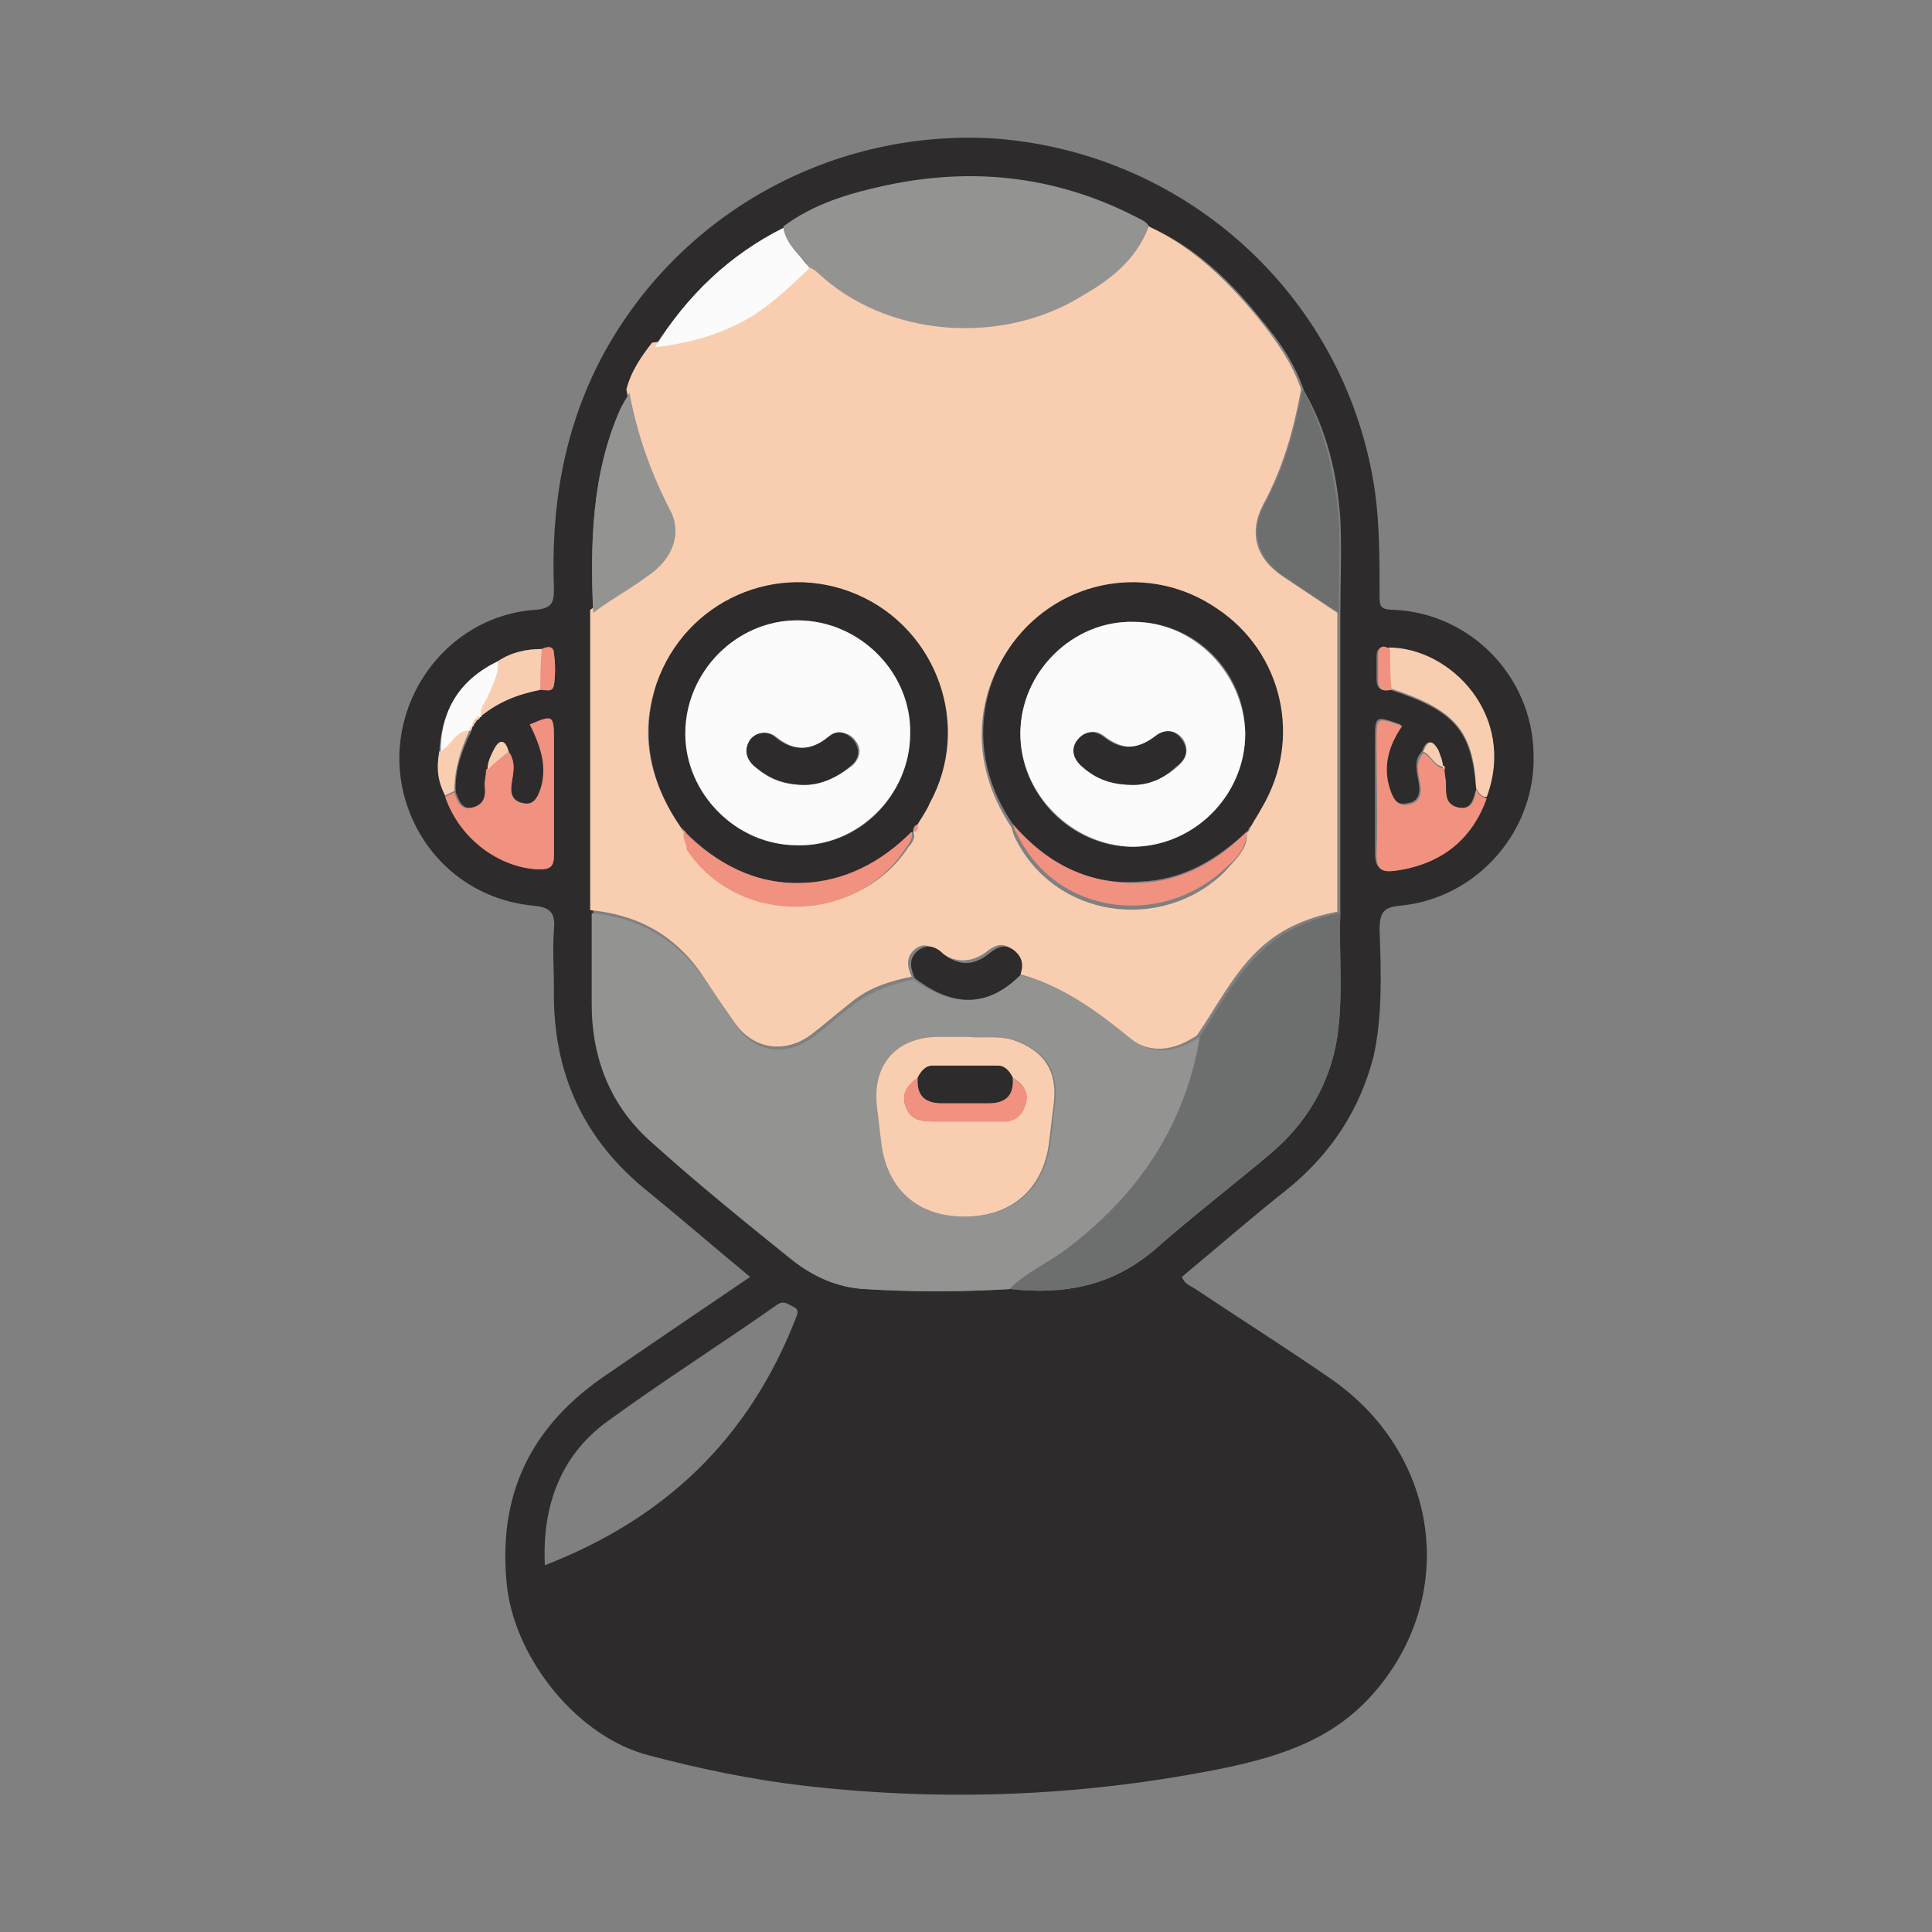<?xml version="1.0" encoding="utf-8"?>
<!-- Generator: Adobe Illustrator 25.1.0, SVG Export Plug-In . SVG Version: 6.00 Build 0)  -->
<svg version="1.1" id="Layer_1" xmlns="http://www.w3.org/2000/svg" xmlns:xlink="http://www.w3.org/1999/xlink" x="0px" y="0px"
	 viewBox="0 0 128 128" style="enable-background:new 0 0 128 128;" xml:space="preserve">
<rect x="0" y="0" width="128" height="128" fill="#808080" stroke="none"/>
<style type="text/css">
	.st0{fill:#0B0908;}
	.st1{fill:#DFE0DF;}
	.st2{fill:#C8C6C5;}
	.st3{fill:#F8981D;}
	.st4{fill:#F8991D;}
	.st5{fill:#E38024;}
	.st6{fill:#F8A84F;}
	.st7{fill:#F8981E;}
	.st8{fill:#F7981E;}
	.st9{fill:#E48225;}
	.st10{fill:#F9A94E;}
	.st11{fill:#EB8423;}
	.st12{fill:#F8A84E;}
	.st13{fill:#F0A34B;}
	.st14{fill:#080604;}
	.st15{fill:#D2965A;}
	.st16{fill:#B5814D;}
	.st17{fill:#563B2A;}
	.st18{fill:#F8D5CA;}
	.st19{fill:#F06870;}
	.st20{fill:#5CABDE;}
	.st21{fill:#5E5D74;}
	.st22{fill:#FCCC94;}
	.st23{fill:#FABF85;}
	.st24{fill:#E85956;}
	.st25{fill:#EC3F74;}
	.st26{fill:#F9A869;}
	.st27{fill:#676698;}
	.st28{fill:#F8B275;}
	.st29{fill:#DDE7F4;}
	.st30{fill:#F9AD6F;}
	.st31{fill:#6E6C9E;}
	.st32{fill:#A4B2D9;}
	.st33{fill:#8695CA;}
	.st34{fill:#909FD0;}
	.st35{fill:#7F7EAF;}
	.st36{fill:#EDE112;}
	.st37{fill:#916B60;}
	.st38{fill:#EC3A34;}
	.st39{fill:#F5948E;}
	.st40{fill:#B95B5E;}
	.st41{fill:#F2938E;}
	.st42{fill:#7D99C0;}
	.st43{fill:#496D91;}
	.st44{fill:#92A6A4;}
	.st45{fill:#FCFBFB;}
	.st46{fill:#FAD7CB;}
	.st47{fill:#5F7D79;}
	.st48{fill:#F09389;}
	.st49{fill:#FDC510;}
	.st50{fill:#F49547;}
	.st51{fill:#CBCBCB;}
	.st52{fill:#5D5C73;}
	.st53{fill:#B2DFEB;}
	.st54{fill:#423F50;}
	.st55{fill:#0B0909;}
	.st56{fill:#ED2F38;}
	.st57{fill:#EAE8E7;}
	.st58{fill:#070404;}
	.st59{fill:#F3F3F5;}
	.st60{fill:#737A94;}
	.st61{fill:#FFFFFF;}
	.st62{fill:#2D2B2B;}
	.st63{fill:#F9CEB0;}
	.st64{fill:#939392;}
	.st65{fill:#6D6E6E;}
	.st66{fill:#F19180;}
	.st67{fill:#FCC981;}
	.st68{fill:#C6E4F7;}
	.st69{fill:#42486F;}
	.st70{fill:#FBE0D3;}
	.st71{fill:#E6B77D;}
	.st72{fill:#CEA67A;}
	.st73{fill:#103A55;}
	.st74{fill:#FBB74B;}
	.st75{fill:#DCE2E3;}
	.st76{fill:#FAF9F9;}
	.st77{fill:#F0574D;}
	.st78{fill:#8DCAD5;}
	.st79{fill:#9586A3;}
	.st80{fill:#FFD873;}
	.st81{fill:#F26D5A;}
	.st82{fill:#2C465A;}
	.st83{fill:#EE3D64;}
	.st84{fill:#543D81;}
	.st85{fill:#4E68B1;}
	.st86{fill:#4F324E;}
	.st87{fill:#FFE150;}
	.st88{fill:#68BC46;}
	.st89{fill:#283136;}
	.st90{fill:#253234;}
	.st91{fill:#FDC44D;}
	.st92{fill:#666666;}
	.st93{fill:#555555;}
	.st94{fill:#3B3B3B;}
	.st95{fill:#AEAEB7;}
	.st96{fill:#FCFCFB;}
	.st97{fill:#E2E2F0;}
	.st98{fill:#505050;}
	.st99{fill:#767676;}
	.st100{fill:#EE4031;}
	.st101{fill:#0A0B0B;}
	.st102{fill:#E7ECF1;}
	.st103{fill:#AEC1CC;}
	.st104{fill:#040505;}
	.st105{fill:#020202;}
	.st106{fill:#EF4963;}
	.st107{fill:#E5E8EC;}
</style>
<g id="SxhZ4Y.tif_1_">
	<g>
		<path class="st62" d="M49.7,84.6c-2.3-1.9-4.5-3.8-6.7-5.6c-4.4-3.5-6.4-8-6.3-13.5c0-1.3-0.1-2.6,0-3.9c0.1-1.1-0.2-1.5-1.4-1.6
			c-4.1-0.4-7.4-3.2-8.5-7.2c-1.6-5.9,2.6-12,8.7-12.4c1.1-0.1,1.2-0.5,1.2-1.4c-0.2-5.3,0.6-10.4,3.1-15.2
			c5.1-9.7,15.5-15.4,26.4-14.6C79,10.3,89.3,20,91.1,32.6c0.3,2.2,0.3,4.5,0.3,6.8c0,0.7,0,1,0.9,1c5.1,0.2,9.2,4.4,9.3,9.5
			c0.2,5.1-3.7,9.6-8.8,10.1c-1.1,0.1-1.4,0.4-1.4,1.6c0.1,2.8,0.2,5.7-0.4,8.4c-0.9,3.5-2.8,6.4-5.6,8.7c-2.4,1.9-4.7,3.9-7.1,5.9
			c0.2,0.5,0.6,0.6,0.9,0.8c3,2,6,3.9,8.9,5.9c7.3,5,8.6,14.5,2.8,21c-2.6,2.9-5.9,4-9.6,4.8c-9.3,1.9-18.6,2.3-28.1,1.2
			c-3.4-0.4-6.8-1.1-10.2-2c-4.7-1.2-8.8-6.3-9.4-11.1c-0.7-6.2,1.6-10.8,6.7-14.2C43.5,88.8,46.6,86.7,49.7,84.6z M31.3,48.1
			C31.3,48.1,31.3,48.1,31.3,48.1c0.1-0.1,0.2-0.2,0.3-0.4l0,0c0.1-0.1,0.1-0.2,0.2-0.2l0,0c1.2-1,2.5-1.5,4-1.8
			c0.3,0,0.8,0.2,0.9-0.3c0.1-0.7,0.1-1.4,0-2.1c0-0.5-0.4-0.5-0.8-0.3c-1,0-2,0.2-2.9,0.8c-2.5,1.3-3.8,3.3-3.9,6.1
			c-0.1,1,0,2,0.4,2.9c1,2.7,3.6,4.7,6.2,4.8c0.8,0,1-0.2,1-1c0-2.5,0-5,0-7.5c0-1.7-0.1-1.7-1.6-1.1c1,1.7,1.2,3,0.7,4.3
			c-0.2,0.6-0.5,1.1-1.2,0.9c-0.7-0.2-0.8-0.7-0.7-1.3c0.1-0.7,0.3-1.4-0.2-2.1c-0.3-0.8-0.6-0.9-1-0.1c-0.2,0.4-0.4,0.8-0.4,1.3
			c0,0.3-0.1,0.6-0.1,1c0,0.7,0,1.3-0.8,1.5c-0.8,0.2-1-0.5-1.2-1c-0.1-1.4,0.4-2.8,1-4l0,0C31.2,48.4,31.3,48.3,31.3,48.1z
			 M95.5,50.8L95.5,50.8c0.1-0.4-0.1-0.7-0.3-1.1c-0.4-0.7-0.7-0.7-1,0.1c-0.6,0.6-0.3,1.4-0.2,2.1c0.1,0.6,0,1.2-0.7,1.3
			c-0.8,0.2-1.1-0.3-1.3-1c-0.5-1.5,0-2.9,0.8-4.2c-1.7-0.6-1.7-0.6-1.7,1c0,2.5,0,5,0,7.5c0,1,0.3,1.2,1.2,1.1c2.9-0.4,5-2,6.1-4.8
			c2-5.4-2.4-9.9-6.4-9.8c-0.5-0.2-0.8-0.1-0.8,0.5c0,0.5,0,1,0,1.5c0,0.7,0.4,0.8,0.9,0.7c4.3,1.4,5.4,2.7,5.7,6.6
			c-0.2,0.6-0.3,1.4-1.2,1.2c-0.8-0.2-0.9-0.8-0.8-1.5c0-0.3-0.1-0.6-0.1-1C95.7,50.9,95.8,50.7,95.5,50.8z M51.9,15.1
			c-3.6,1.8-6.3,4.5-8.5,7.8c-0.7,1-1.4,2-1.7,3.1c-0.2,0.4-0.4,0.7-0.6,1.1c-1.9,4.3-2,8.9-1.8,13.5c0,6.6,0,13.2,0,19.9
			c0,2,0,4,0,6c0,3.7,1.3,6.9,4.1,9.3c3,2.6,6.1,5.2,9.2,7.7c1.3,1.1,3,1.8,4.7,1.9c3.2,0.2,6.4,0.2,9.7,0c3.5,0.4,6.7-0.2,9.5-2.6
			c2.5-2.2,5.1-4.2,7.6-6.3c2.4-2,4-4.6,4.5-7.8c0.4-2.7,0.1-5.5,0.2-8.2c0-6.6,0-13.2,0-19.8c0-2.1,0.1-4.2,0-6.3
			c-0.2-3-0.9-5.9-2.4-8.5c-0.6-1.8-1.7-3.4-2.9-4.8c-2-2.5-4.3-4.7-7.2-6c-0.2-0.1-0.3-0.3-0.5-0.4c-5.4-2.8-11.1-3.6-17.1-2.3
			C56.2,12.9,53.9,13.6,51.9,15.1z M36.1,103.7c8-3.1,13.5-8.4,16.6-16.3c0.1-0.3,0.3-0.6-0.1-0.8c-0.4-0.2-0.7-0.5-1.2-0.1
			c-3.7,2.6-7.5,5-11.2,7.7C37.2,96.4,35.9,99.7,36.1,103.7z"/>
		<path class="st63" d="M76.1,15c3,1.4,5.2,3.6,7.2,6c1.2,1.5,2.3,3,2.9,4.8c-0.5,2.7-1.2,5.2-2.5,7.6c-1,1.9-0.5,3.6,1.3,4.8
			c1.2,0.8,2.4,1.6,3.6,2.4c0,6.6,0,13.2,0,19.8c-2.1,0.4-3.9,1.2-5.4,2.7c-1.6,1.6-2.6,3.6-3.9,5.5c-1.5,1-3.1,1.3-4.6,0.1
			c-2.2-1.8-4.5-3.5-7.3-4.2c0.2-0.7,0.2-1.3-0.5-1.7c-0.6-0.4-1.1-0.1-1.6,0.3c-1,0.7-2,0.7-3,0c-0.6-0.4-1.1-0.7-1.7-0.2
			c-0.6,0.5-0.5,1.2-0.2,1.8c-1.4,0.3-2.8,0.7-4,1.7c-0.9,0.7-1.7,1.4-2.6,2.1c-1.7,1.3-3.8,1.1-5.1-0.7c-0.7-1-1.4-2-2.1-3.1
			c-1.8-2.7-4.3-4.1-7.5-4.4c0-6.6,0-13.2,0-19.9c1.2-0.8,2.5-1.6,3.7-2.5c1.5-1.1,2.1-2.8,1.4-4.3c-1.3-2.5-2.2-5.1-2.7-7.8
			c0.3-1.2,1-2.2,1.7-3.1c1.8-0.2,3.5-0.6,5.2-1.4c1.9-0.9,3.4-2.4,5-3.8c0.2,0.1,0.4,0.2,0.5,0.3c4.7,4.3,12.3,4.9,17.6,1.6
			C73.6,18.5,75.3,17.1,76.1,15z M60.5,55.1c0.3,0,0.3-0.2,0.3-0.5c0.3-0.5,0.5-0.9,0.8-1.4c2.7-5.1,0.5-11.5-4.8-13.8
			c-5.3-2.3-11.4,0.4-13.3,5.9c-1.2,3.4-0.4,6.6,1.6,9.5c0.1,0.1,0.2,0.2,0.3,0.3l0,0c-0.1,0.4,0.1,0.8,0.3,1.1
			c3.3,5.1,11.2,5,14.5-0.1C60.4,55.9,60.7,55.5,60.5,55.1L60.5,55.1z M82.6,55.2c0.1-0.1,0.2-0.2,0.2-0.3c0.2-0.4,0.5-0.8,0.7-1.2
			c2.7-4.5,1.3-10.3-3-13.2c-4.4-3-10.3-1.9-13.5,2.3c-2.2,2.9-3,7.5,0,12c0.1,0.2,0.1,0.4,0.2,0.6c2.6,5.5,9.8,6.4,13.9,2.4
			C81.9,56.9,82.7,56.2,82.6,55.2C82.7,55.1,82.6,55.2,82.6,55.2z"/>
		<path class="st64" d="M67.6,64.6c2.8,0.7,5.1,2.4,7.3,4.2c1.5,1.2,3.1,0.9,4.6-0.1c-1,5.9-4.1,10.5-8.9,14.1
			c-1.2,0.9-2.7,1.5-3.7,2.6c-3.2,0.2-6.5,0.2-9.7,0c-1.7-0.1-3.3-0.8-4.7-1.9c-3.1-2.5-6.2-5-9.2-7.7c-2.8-2.4-4.1-5.6-4.1-9.3
			c0-2,0-4,0-6c3.2,0.3,5.7,1.8,7.5,4.4c0.7,1,1.4,2.1,2.1,3.1c1.3,1.8,3.3,2,5.1,0.7c0.9-0.7,1.7-1.4,2.6-2.1
			c1.2-0.9,2.5-1.4,4-1.7C63.2,66.8,65.5,66.7,67.6,64.6z M64.2,68.7c-0.9,0-1.5,0-2.1,0c-2.7,0.1-4.3,1.9-3.9,4.6
			c0.1,0.8,0.2,1.7,0.3,2.5c0.4,3,2.4,4.8,5.5,4.8c3.1,0,5.2-1.8,5.6-4.9c0.1-0.8,0.2-1.7,0.3-2.5c0.3-2.2-0.6-3.6-2.7-4.3
			C66.1,68.6,65.1,68.8,64.2,68.7z"/>
		<path class="st64" d="M76.1,15c-0.8,2.2-2.5,3.5-4.4,4.6c-5.3,3.3-13,2.8-17.6-1.6c-0.1-0.1-0.3-0.2-0.5-0.3
			c-0.5-0.9-1.6-1.5-1.7-2.7c2-1.5,4.4-2.2,6.7-2.7c6-1.3,11.7-0.6,17.1,2.3C75.9,14.7,76,14.8,76.1,15z"/>
		<path class="st65" d="M66.9,85.4c1.1-1.1,2.5-1.7,3.7-2.6c4.8-3.6,7.9-8.2,8.9-14.1c1.2-1.9,2.3-3.9,3.9-5.5
			c1.5-1.5,3.3-2.3,5.4-2.7c-0.1,2.7,0.2,5.5-0.2,8.2c-0.5,3.2-2.1,5.7-4.5,7.8c-2.5,2.1-5.2,4.1-7.6,6.3
			C73.6,85.2,70.4,85.8,66.9,85.4z"/>
		<path class="st65" d="M88.7,40.6c-1.2-0.8-2.4-1.6-3.6-2.4c-1.8-1.2-2.3-3-1.3-4.8c1.3-2.4,2-5,2.5-7.6c1.5,2.7,2.1,5.6,2.4,8.5
			C88.8,36.4,88.7,38.5,88.7,40.6z"/>
		<path class="st64" d="M41.7,26c0.5,2.7,1.4,5.3,2.7,7.8c0.8,1.5,0.2,3.2-1.4,4.3c-1.2,0.9-2.5,1.6-3.7,2.5
			c-0.2-4.6-0.1-9.2,1.8-13.5C41.3,26.7,41.5,26.4,41.7,26z"/>
		<path class="st66" d="M95.7,51c0,0.3,0.1,0.6,0.1,1c0,0.7,0,1.3,0.8,1.5c1,0.2,1.1-0.6,1.2-1.2c0.1,0.3,0.3,0.5,0.7,0.6
			c-1,2.8-3.1,4.4-6.1,4.8c-0.9,0.1-1.2-0.1-1.2-1.1c0.1-2.5,0-5,0-7.5c0-1.6,0-1.6,1.7-1c-0.9,1.3-1.3,2.7-0.8,4.2
			c0.2,0.6,0.5,1.2,1.3,1c0.7-0.2,0.8-0.7,0.7-1.3c-0.1-0.7-0.4-1.4,0.2-2.1c0.5,0.2,0.7,0.9,1.3,1c0,0,0,0,0,0
			C95.6,50.9,95.6,50.9,95.7,51z"/>
		<path class="st66" d="M33.7,49.8c0.5,0.7,0.3,1.4,0.2,2.1c-0.1,0.6,0,1.2,0.7,1.3c0.7,0.2,1-0.3,1.2-0.9c0.4-1.3,0.2-2.5-0.7-4.3
			c1.6-0.7,1.6-0.6,1.6,1.1c0,2.5,0,5,0,7.5c0,0.8-0.2,1-1,1c-2.7-0.1-5.3-2.1-6.2-4.8c0.2-0.1,0.4-0.2,0.6-0.3
			c0.2,0.6,0.4,1.2,1.2,1c0.8-0.2,0.9-0.8,0.8-1.5c0-0.3,0.1-0.6,0.1-1C32.7,50.6,33.2,50.2,33.7,49.8z"/>
		<path class="st45" d="M51.9,15.1c0.2,1.2,1.2,1.8,1.7,2.7c-1.5,1.4-3,2.9-5,3.8c-1.7,0.8-3.4,1.2-5.2,1.4
			C45.5,19.6,48.3,16.9,51.9,15.1z"/>
		<path class="st63" d="M98.5,52.8c-0.3,0-0.5-0.2-0.7-0.6c-0.2-3.8-1.4-5.2-5.7-6.6c0-0.9,0-1.8-0.1-2.7
			C96.1,42.9,100.5,47.4,98.5,52.8z"/>
		<path class="st63" d="M33,43.8c0.9-0.6,1.9-0.8,2.9-0.8c0,0.9,0,1.8-0.1,2.7c-1.5,0.3-2.8,0.8-4,1.8c-0.2-0.5,0.2-0.9,0.4-1.3
			C32.6,45.4,33.1,44.7,33,43.8z"/>
		<path class="st45" d="M33,43.8c0.1,0.9-0.4,1.6-0.7,2.4c-0.2,0.4-0.6,0.8-0.4,1.3c0,0,0,0,0,0c-0.2,0-0.3,0.1-0.2,0.2c0,0,0,0,0,0
			c-0.3-0.1-0.4,0.1-0.3,0.4c0,0,0,0,0,0c-0.2,0-0.2,0.1-0.2,0.3c0,0,0,0,0,0c-1,0.1-1.2,1.1-2,1.4C29.2,47,30.5,45,33,43.8z"/>
		<path class="st63" d="M29.1,49.8c0.8-0.3,1-1.4,2-1.4c-0.6,1.3-1,2.6-1,4c-0.2,0.1-0.4,0.2-0.6,0.3C29,51.8,28.9,50.9,29.1,49.8z"
			/>
		<path class="st66" d="M92.1,43c0,0.9,0,1.8,0.1,2.7c-0.5,0.1-0.9,0.1-0.9-0.7c0-0.5,0-1,0-1.5C91.3,42.8,91.6,42.7,92.1,43z"/>
		<path class="st66" d="M35.8,45.7c0-0.9,0-1.8,0.1-2.7c0.4-0.2,0.8-0.2,0.8,0.3c0.1,0.7,0.1,1.4,0,2.1
			C36.6,45.9,36.2,45.7,35.8,45.7z"/>
		<path class="st63" d="M33.7,49.8c-0.5,0.4-1,0.8-1.4,1.2c0-0.5,0.2-0.9,0.4-1.3C33.1,48.9,33.5,49,33.7,49.8z"/>
		<path class="st63" d="M95.6,50.8c-0.6-0.1-0.8-0.8-1.3-1c0.3-0.8,0.6-0.8,1-0.1C95.4,50,95.6,50.4,95.6,50.8z"/>
		<path class="st63" d="M31.3,48.1c0-0.2,0-0.4,0.3-0.4C31.5,47.9,31.4,48,31.3,48.1z"/>
		<path class="st63" d="M31.6,47.7c-0.1-0.2,0-0.3,0.2-0.2C31.8,47.6,31.7,47.7,31.6,47.7z"/>
		<path class="st63" d="M95.7,51c-0.1-0.1-0.1-0.2-0.2-0.3C95.8,50.7,95.7,50.9,95.7,51z"/>
		<path class="st63" d="M31.1,48.4c0-0.2,0.1-0.3,0.2-0.3C31.3,48.3,31.2,48.4,31.1,48.4z"/>
		<path class="st62" d="M45.1,54.8c-2-2.9-2.7-6.1-1.6-9.5c1.9-5.5,8-8.2,13.3-5.9c5.3,2.3,7.6,8.7,4.8,13.8
			c-0.2,0.5-0.5,0.9-0.8,1.4c-0.2,0.1-0.3,0.2-0.3,0.5c0,0,0,0,0,0c-2,2-4.4,3.4-7.3,3.4c-3.1,0.1-5.7-1.2-7.8-3.4c0,0,0,0,0,0
			C45.2,55.1,45.2,55,45.1,54.8z M60.3,48.6c0-4.1-3.4-7.5-7.4-7.5c-4.1,0-7.5,3.4-7.4,7.5c0,4.1,3.3,7.4,7.4,7.4
			C56.9,56.1,60.3,52.7,60.3,48.6z"/>
		<path class="st62" d="M67.1,54.6c-3-4.4-2.2-9,0-12c3.2-4.3,9.1-5.3,13.5-2.3c4.4,2.9,5.7,8.7,3,13.2c-0.2,0.4-0.5,0.8-0.7,1.2
			c-0.1,0.1-0.2,0.2-0.2,0.3c0,0,0,0,0,0c-2,1.9-4.3,3.3-7.1,3.4C72.1,58.7,69.4,57.2,67.1,54.6z M67.6,48.6c0,4.1,3.4,7.5,7.4,7.5
			c4.1,0,7.5-3.4,7.5-7.5c0-4.1-3.3-7.4-7.4-7.4C71.1,41.1,67.7,44.5,67.6,48.6z"/>
		<path class="st66" d="M67.1,54.6c2.2,2.6,5,4,8.4,3.9c2.8-0.1,5.1-1.4,7.1-3.4c0,1.1-0.7,1.8-1.4,2.4c-4.2,4-11.3,3.2-13.9-2.4
			C67.2,55,67.2,54.8,67.1,54.6z"/>
		<path class="st66" d="M45.3,55.1c2.2,2.1,4.7,3.5,7.8,3.4c2.9-0.1,5.3-1.4,7.3-3.4c0.1,0.5-0.2,0.8-0.4,1.1
			c-3.3,5.1-11.1,5.2-14.5,0.1C45.5,55.9,45.2,55.6,45.3,55.1z"/>
		<path class="st62" d="M67.6,64.6c-2.1,2.1-4.4,2.2-7,0.2c-0.3-0.7-0.4-1.3,0.2-1.8c0.6-0.5,1.2-0.3,1.7,0.2c1,0.8,2,0.8,3,0
			c0.5-0.4,1-0.7,1.6-0.3C67.8,63.4,67.8,64,67.6,64.6z"/>
		<path class="st66" d="M60.5,55.1c0-0.2,0.1-0.4,0.3-0.5C60.8,54.9,60.8,55.1,60.5,55.1z"/>
		<path class="st66" d="M45.1,54.8c0.1,0.1,0.2,0.2,0.3,0.3C45.2,55.1,45.2,55,45.1,54.8z"/>
		<path class="st66" d="M82.6,55.2c0.1-0.1,0.2-0.2,0.2-0.3C82.8,55,82.7,55.1,82.6,55.2z"/>
		<path class="st63" d="M64.2,68.7c0.8,0.1,1.9-0.1,2.9,0.2c2.1,0.7,3,2.1,2.7,4.3c-0.1,0.8-0.2,1.7-0.3,2.5
			c-0.4,3.1-2.5,4.9-5.6,4.9c-3.1,0-5.1-1.8-5.5-4.8c-0.1-0.8-0.2-1.7-0.3-2.5c-0.3-2.7,1.2-4.5,3.9-4.6
			C62.7,68.7,63.4,68.7,64.2,68.7z M60.8,71.4c-0.7,0.5-1.1,1.1-0.8,1.9c0.3,0.9,1,1,1.8,1c1.4,0,2.9,0,4.3,0c0.9,0,1.5-0.2,1.8-1
			c0.3-0.9-0.1-1.5-0.8-1.9c-0.2-0.4-0.5-0.8-1-0.8c-1.4,0-2.9,0-4.3,0C61.3,70.6,61,71,60.8,71.4z"/>
		<path class="st45" d="M60.3,48.6c0,4.1-3.5,7.5-7.5,7.4c-4,0-7.4-3.4-7.4-7.4c0-4.1,3.4-7.5,7.4-7.5C57,41.1,60.4,44.6,60.3,48.6z
			 M53.3,52c1.1,0,2.2-0.5,3.2-1.3c0.5-0.5,0.6-1.1,0.2-1.6c-0.4-0.6-1.1-0.7-1.7-0.3c-1.2,1-2.4,1-3.6,0c-0.5-0.4-1.2-0.3-1.6,0.2
			c-0.5,0.6-0.4,1.2,0.2,1.7C50.8,51.6,51.9,52,53.3,52z"/>
		<path class="st45" d="M67.6,48.6c0-4.1,3.5-7.5,7.5-7.4c4,0,7.3,3.4,7.4,7.4c0,4.1-3.4,7.5-7.5,7.5C71,56,67.6,52.6,67.6,48.6z
			 M75.1,52c0.9,0,2-0.4,2.9-1.2c0.6-0.5,0.8-1.1,0.4-1.8c-0.5-0.7-1.2-0.7-1.8-0.2c-1.2,0.9-2.2,0.9-3.4,0
			c-0.6-0.5-1.2-0.4-1.7,0.2c-0.5,0.6-0.3,1.3,0.3,1.8C72.6,51.6,73.7,52,75.1,52z"/>
		<path class="st62" d="M60.8,71.4c0.2-0.4,0.5-0.8,1-0.8c1.4,0,2.9,0,4.3,0c0.5,0,0.8,0.4,1,0.8c0.1,1.2-0.5,1.7-1.6,1.7
			c-1,0-2.1,0-3.1,0C61.3,73.1,60.7,72.6,60.8,71.4z"/>
		<path class="st66" d="M60.8,71.4c-0.1,1.2,0.5,1.7,1.6,1.7c1,0,2.1,0,3.1,0c1.1,0,1.7-0.5,1.6-1.7c0.7,0.5,1.2,1,0.8,1.9
			c-0.3,0.9-1,1.1-1.8,1c-1.4,0-2.9,0-4.3,0c-0.8,0-1.5-0.1-1.8-1C59.7,72.4,60.1,71.9,60.8,71.4z"/>
		<path class="st62" d="M53.3,52c-1.4,0-2.5-0.5-3.4-1.3c-0.5-0.5-0.6-1.1-0.2-1.7c0.4-0.5,1.1-0.6,1.6-0.2c1.2,1,2.4,1,3.6,0
			c0.6-0.5,1.2-0.3,1.7,0.3c0.4,0.6,0.3,1.2-0.2,1.6C55.5,51.5,54.4,52,53.3,52z"/>
		<path class="st62" d="M75.1,52c-1.5,0-2.5-0.4-3.4-1.2c-0.6-0.5-0.8-1.2-0.3-1.8c0.5-0.6,1.1-0.6,1.7-0.2c1.1,0.9,2.2,0.9,3.4,0
			c0.6-0.5,1.3-0.5,1.8,0.2c0.5,0.7,0.3,1.3-0.4,1.8C77.1,51.6,76.1,52,75.1,52z"/>
	</g>
</g>
</svg>
